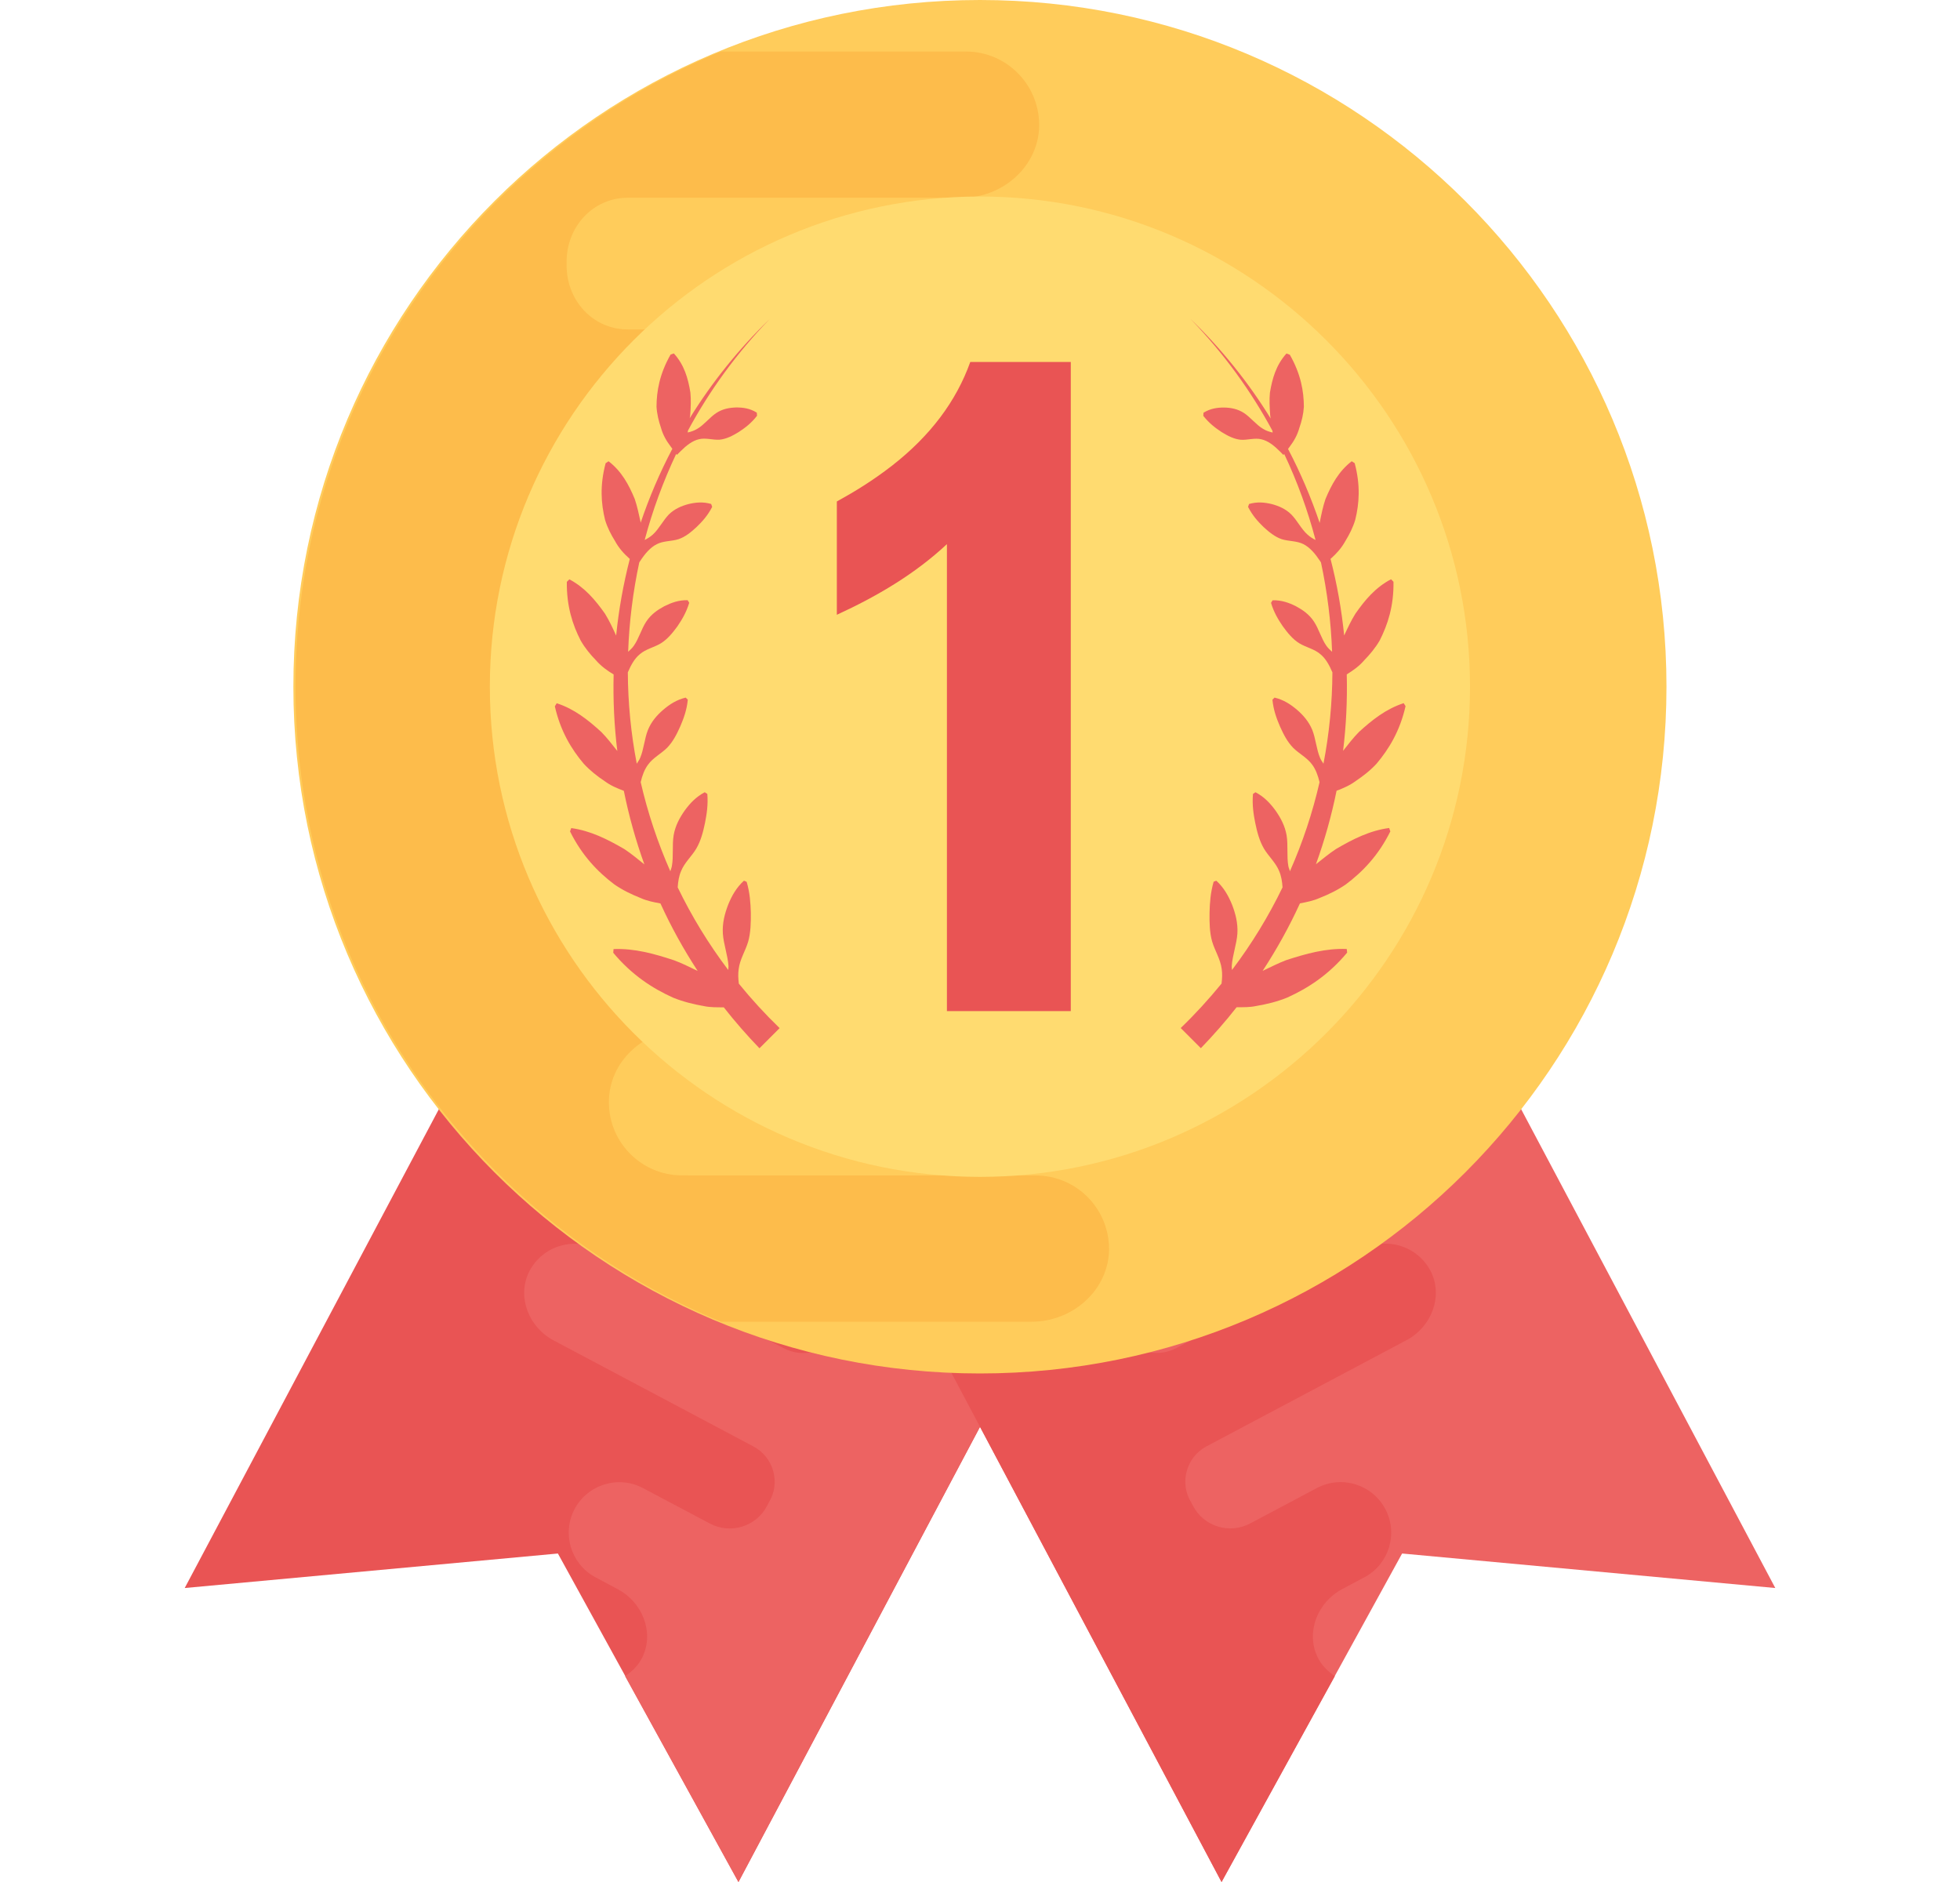 <svg width="25" height="24" viewBox="0 0 25 24" fill="none" xmlns="http://www.w3.org/2000/svg">
<g clip-path="url(#clip0_184:3062)">
<path d="M7.598 10.377L2.356 20.251L7.116 19.811L9.42 24L14.661 14.125L7.598 10.377Z" fill="#E95454"/>
<path d="M8.198 21.125C8.345 20.809 8.191 20.432 7.883 20.268L7.582 20.107C7.28 19.936 7.165 19.554 7.329 19.244C7.496 18.93 7.888 18.81 8.202 18.977L9.055 19.429C9.318 19.569 9.648 19.467 9.784 19.203L9.805 19.162C9.961 18.912 9.869 18.582 9.609 18.445L7.059 17.092C6.749 16.927 6.596 16.551 6.741 16.234C6.901 15.897 7.305 15.764 7.63 15.937L9.995 17.192C10.258 17.332 10.588 17.231 10.728 16.967L10.741 16.933L10.745 16.925C10.896 16.649 10.79 16.302 10.512 16.155L9.185 15.451C8.874 15.286 8.722 14.91 8.869 14.589C9.027 14.256 9.433 14.12 9.758 14.292L11.223 15.07C11.497 15.216 11.824 15.094 11.966 14.818C11.968 14.815 11.968 14.815 11.97 14.811C11.972 14.807 11.972 14.807 11.973 14.803C12.123 14.531 12.04 14.192 11.765 14.047L10.184 13.208C9.878 13.045 9.725 12.669 9.87 12.353C10.03 12.016 10.434 11.883 10.759 12.055L14.659 14.126L9.418 24L7.973 21.375C8.066 21.312 8.147 21.234 8.198 21.125Z" fill="#ED6362"/>
<path d="M17.402 10.377L22.644 20.251L17.884 19.811L15.581 24L10.339 14.125L17.402 10.377Z" fill="#ED6362"/>
<path d="M16.802 21.124C16.655 20.808 16.809 20.431 17.116 20.267L17.418 20.106C17.72 19.935 17.834 19.553 17.67 19.244C17.503 18.929 17.112 18.809 16.797 18.976L15.945 19.428C15.682 19.568 15.351 19.466 15.216 19.201L15.195 19.161C15.039 18.911 15.131 18.581 15.39 18.444L17.941 17.09C18.252 16.925 18.404 16.549 18.259 16.232C18.099 15.895 17.695 15.763 17.371 15.935L15.005 17.191C14.742 17.33 14.412 17.229 14.272 16.965L14.259 16.931L14.255 16.923C14.104 16.647 14.21 16.301 14.489 16.153L15.815 15.449C16.126 15.284 16.278 14.908 16.131 14.588C15.973 14.254 15.568 14.118 15.243 14.29L13.776 15.07C13.502 15.216 13.175 15.094 13.033 14.818C13.031 14.814 13.031 14.814 13.029 14.81C13.027 14.807 13.027 14.807 13.025 14.803C12.876 14.531 12.959 14.191 13.233 14.047L14.814 13.208C15.121 13.045 15.273 12.669 15.129 12.352C14.969 12.015 14.565 11.883 14.24 12.055L10.34 14.125L15.581 24L17.026 21.375C16.933 21.311 16.852 21.233 16.802 21.124Z" fill="#E95454"/>
<path d="M12.499 17.515C17.336 17.515 21.256 13.594 21.256 8.757C21.256 3.921 17.336 0 12.499 0C7.662 0 3.742 3.921 3.742 8.757C3.742 13.594 7.662 17.515 12.499 17.515Z" fill="#FFCC5B"/>
<path d="M13.689 7.752H8.139C7.708 7.752 7.353 7.398 7.353 6.966L7.359 6.912V6.9C7.353 6.445 7.725 6.073 8.181 6.073H12.027C12.537 6.073 12.987 5.695 13.017 5.185C13.041 4.652 12.616 4.201 12.081 4.201H8.007C7.558 4.201 7.221 3.824 7.227 3.374C7.227 3.368 7.227 3.368 7.227 3.362C7.227 3.356 7.227 3.356 7.227 3.35C7.221 2.9 7.557 2.522 8.007 2.522H12.271C12.774 2.522 13.224 2.145 13.254 1.64C13.278 1.101 12.853 0.657 12.319 0.657H9.196C6.013 1.969 3.769 5.1 3.769 8.757C3.769 12.414 6.013 15.544 9.197 16.855H13.161C13.665 16.855 14.115 16.477 14.145 15.973C14.169 15.433 13.743 14.99 13.209 14.99L8.7 14.989C8.168 14.989 7.739 14.544 7.768 14.005C7.794 13.501 8.247 13.122 8.752 13.122H10.5C11.003 13.108 11.409 12.696 11.409 12.19C11.409 11.674 10.99 11.254 10.473 11.254H7.823C7.392 11.254 7.038 10.901 7.044 10.468V10.402C7.014 9.977 7.356 9.617 7.781 9.617H13.635C14.144 9.617 14.594 9.239 14.624 8.735C14.648 8.196 14.222 7.752 13.689 7.752Z" fill="#FDBC4B"/>
<path d="M12.499 15.008C9.052 15.008 6.248 12.203 6.248 8.757C6.248 5.31 9.052 2.506 12.499 2.506C15.946 2.506 18.75 5.311 18.75 8.757C18.75 12.204 15.946 15.008 12.499 15.008Z" fill="#FFDB70"/>
<path d="M9.489 11.231C9.391 11.32 9.333 11.426 9.287 11.539C9.244 11.652 9.212 11.772 9.22 11.905C9.229 12.04 9.284 12.187 9.292 12.32C9.293 12.337 9.289 12.354 9.289 12.37C9.037 12.037 8.822 11.684 8.644 11.316C8.649 11.242 8.66 11.171 8.687 11.109C8.73 11.001 8.823 10.92 8.881 10.822C8.939 10.723 8.968 10.611 8.992 10.496C9.015 10.38 9.033 10.262 9.022 10.124C9.011 10.117 9 10.11 8.989 10.103C8.877 10.162 8.8 10.245 8.733 10.337C8.668 10.43 8.613 10.53 8.592 10.654C8.572 10.777 8.592 10.924 8.57 11.044C8.566 11.068 8.556 11.088 8.55 11.111C8.388 10.743 8.261 10.362 8.172 9.974C8.192 9.89 8.22 9.812 8.266 9.751C8.329 9.663 8.434 9.611 8.509 9.536C8.583 9.46 8.632 9.364 8.677 9.263C8.721 9.16 8.76 9.055 8.773 8.923C8.764 8.914 8.755 8.905 8.746 8.896C8.629 8.924 8.54 8.983 8.459 9.052C8.379 9.121 8.308 9.202 8.264 9.31C8.221 9.418 8.211 9.558 8.166 9.663C8.155 9.692 8.137 9.713 8.122 9.739C8.048 9.355 8.01 8.965 8.008 8.574C8.048 8.481 8.094 8.397 8.162 8.342C8.238 8.276 8.346 8.255 8.431 8.203C8.515 8.15 8.579 8.071 8.64 7.988C8.699 7.901 8.754 7.81 8.791 7.687C8.784 7.676 8.778 7.666 8.771 7.654C8.655 7.651 8.562 7.687 8.473 7.731C8.386 7.778 8.303 7.835 8.243 7.927C8.182 8.019 8.147 8.147 8.085 8.234C8.064 8.265 8.038 8.288 8.012 8.312C8.026 7.93 8.073 7.549 8.154 7.172C8.158 7.166 8.162 7.161 8.165 7.155C8.226 7.062 8.294 6.981 8.379 6.939C8.462 6.896 8.565 6.904 8.654 6.876C8.742 6.846 8.815 6.786 8.887 6.719C8.958 6.65 9.026 6.576 9.084 6.464C9.079 6.452 9.076 6.44 9.071 6.427C8.965 6.396 8.872 6.407 8.782 6.428C8.693 6.452 8.606 6.488 8.532 6.56C8.459 6.635 8.402 6.749 8.328 6.816C8.295 6.846 8.26 6.867 8.223 6.886C8.322 6.512 8.457 6.145 8.625 5.788C8.628 5.793 8.631 5.797 8.634 5.801C8.649 5.786 8.664 5.772 8.678 5.757C8.753 5.682 8.831 5.62 8.916 5.601C9.001 5.58 9.093 5.613 9.178 5.607C9.264 5.599 9.343 5.558 9.423 5.509C9.502 5.457 9.58 5.4 9.656 5.302C9.656 5.289 9.654 5.275 9.653 5.262C9.564 5.207 9.478 5.196 9.391 5.196C9.304 5.199 9.218 5.213 9.136 5.267C9.053 5.322 8.977 5.421 8.896 5.467C8.856 5.492 8.814 5.506 8.772 5.515C8.773 5.507 8.773 5.499 8.775 5.491C9.048 4.984 9.395 4.504 9.818 4.068C9.418 4.454 9.078 4.88 8.797 5.334C8.798 5.321 8.804 5.305 8.804 5.292C8.811 5.194 8.815 5.097 8.806 5.006C8.777 4.826 8.728 4.653 8.595 4.507C8.581 4.512 8.567 4.517 8.553 4.522C8.412 4.771 8.375 4.988 8.374 5.186C8.38 5.283 8.402 5.371 8.431 5.456C8.455 5.544 8.499 5.621 8.553 5.692C8.56 5.703 8.568 5.712 8.576 5.723C8.415 6.028 8.28 6.345 8.171 6.668C8.171 6.665 8.171 6.662 8.171 6.658C8.149 6.558 8.128 6.457 8.096 6.363C8.021 6.182 7.929 6.01 7.762 5.882C7.75 5.89 7.738 5.899 7.725 5.907C7.649 6.192 7.667 6.425 7.718 6.631C7.748 6.73 7.794 6.818 7.845 6.9C7.892 6.987 7.955 7.059 8.027 7.122C8.03 7.124 8.032 7.126 8.033 7.128C7.951 7.449 7.892 7.775 7.859 8.105C7.815 8.008 7.77 7.912 7.716 7.825C7.594 7.653 7.46 7.492 7.262 7.388C7.251 7.399 7.241 7.409 7.23 7.42C7.226 7.729 7.303 7.967 7.407 8.169C7.463 8.266 7.531 8.348 7.604 8.423C7.668 8.496 7.745 8.552 7.827 8.601C7.819 8.926 7.834 9.253 7.874 9.577C7.808 9.493 7.742 9.408 7.67 9.335C7.503 9.182 7.326 9.041 7.101 8.968C7.092 8.981 7.085 8.994 7.077 9.007C7.149 9.324 7.288 9.553 7.446 9.74C7.528 9.828 7.618 9.899 7.712 9.961C7.787 10.017 7.871 10.053 7.957 10.085C8.021 10.402 8.108 10.715 8.219 11.023C8.135 10.955 8.051 10.886 7.964 10.828C7.752 10.705 7.535 10.594 7.286 10.56C7.281 10.575 7.276 10.589 7.271 10.603C7.425 10.913 7.626 11.12 7.837 11.279C7.944 11.353 8.056 11.406 8.169 11.451C8.252 11.489 8.338 11.505 8.424 11.521C8.559 11.817 8.718 12.105 8.899 12.382C8.799 12.334 8.699 12.283 8.598 12.246C8.346 12.163 8.093 12.092 7.826 12.103C7.825 12.119 7.823 12.134 7.822 12.15C8.06 12.435 8.323 12.604 8.584 12.722C8.715 12.775 8.847 12.807 8.977 12.83C9.063 12.848 9.147 12.845 9.232 12.846C9.373 13.026 9.525 13.2 9.687 13.368C9.773 13.283 9.859 13.197 9.944 13.111C9.758 12.931 9.584 12.741 9.424 12.544C9.416 12.48 9.413 12.418 9.422 12.358C9.437 12.233 9.509 12.125 9.543 12.008C9.576 11.89 9.578 11.766 9.577 11.639C9.573 11.513 9.565 11.386 9.524 11.246C9.513 11.24 9.501 11.235 9.489 11.231Z" fill="#ED6362"/>
<path d="M15.514 11.231C15.612 11.32 15.67 11.427 15.716 11.539C15.759 11.652 15.791 11.772 15.783 11.905C15.774 12.04 15.719 12.187 15.711 12.32C15.71 12.338 15.714 12.354 15.714 12.37C15.966 12.037 16.181 11.684 16.359 11.316C16.354 11.242 16.343 11.171 16.316 11.109C16.273 11.001 16.18 10.92 16.122 10.822C16.064 10.723 16.035 10.611 16.011 10.496C15.988 10.38 15.97 10.262 15.982 10.124C15.992 10.117 16.003 10.11 16.014 10.103C16.126 10.162 16.203 10.245 16.27 10.337C16.335 10.43 16.39 10.531 16.411 10.654C16.431 10.777 16.411 10.924 16.433 11.045C16.437 11.068 16.448 11.088 16.453 11.111C16.616 10.743 16.742 10.363 16.831 9.975C16.811 9.891 16.783 9.813 16.737 9.751C16.674 9.663 16.569 9.611 16.494 9.536C16.42 9.46 16.371 9.364 16.326 9.263C16.282 9.161 16.243 9.055 16.23 8.923C16.239 8.914 16.248 8.905 16.257 8.896C16.374 8.924 16.463 8.983 16.544 9.052C16.624 9.121 16.695 9.203 16.739 9.31C16.782 9.419 16.792 9.558 16.837 9.663C16.848 9.692 16.866 9.714 16.881 9.739C16.955 9.355 16.993 8.965 16.995 8.574C16.955 8.481 16.909 8.397 16.841 8.342C16.765 8.276 16.657 8.255 16.572 8.203C16.488 8.151 16.424 8.071 16.363 7.988C16.304 7.901 16.249 7.811 16.212 7.688C16.219 7.676 16.225 7.666 16.232 7.655C16.348 7.652 16.442 7.687 16.53 7.731C16.617 7.778 16.7 7.835 16.76 7.927C16.821 8.019 16.856 8.148 16.918 8.235C16.939 8.265 16.965 8.288 16.991 8.312C16.977 7.93 16.93 7.549 16.849 7.172C16.845 7.166 16.841 7.161 16.838 7.155C16.777 7.063 16.709 6.981 16.625 6.939C16.541 6.896 16.438 6.904 16.349 6.876C16.261 6.846 16.188 6.786 16.116 6.72C16.045 6.651 15.977 6.576 15.919 6.464C15.924 6.452 15.928 6.44 15.932 6.427C16.038 6.396 16.131 6.407 16.221 6.428C16.31 6.452 16.397 6.488 16.471 6.561C16.544 6.635 16.601 6.75 16.676 6.816C16.708 6.846 16.743 6.867 16.78 6.886C16.682 6.513 16.549 6.146 16.38 5.789C16.377 5.794 16.373 5.797 16.37 5.802C16.356 5.787 16.341 5.773 16.327 5.758C16.252 5.683 16.174 5.621 16.089 5.602C16.004 5.581 15.912 5.614 15.826 5.608C15.741 5.6 15.661 5.559 15.582 5.51C15.503 5.458 15.425 5.4 15.348 5.303C15.349 5.289 15.35 5.276 15.351 5.263C15.441 5.208 15.527 5.197 15.614 5.197C15.7 5.199 15.786 5.214 15.869 5.268C15.951 5.323 16.028 5.421 16.109 5.468C16.149 5.493 16.191 5.507 16.233 5.516C16.231 5.509 16.231 5.5 16.23 5.493C15.957 4.986 15.609 4.506 15.187 4.069C15.587 4.456 15.927 4.882 16.207 5.336C16.207 5.322 16.201 5.307 16.201 5.293C16.194 5.196 16.189 5.099 16.198 5.007C16.228 4.828 16.276 4.655 16.409 4.508C16.423 4.514 16.438 4.519 16.452 4.524C16.593 4.772 16.63 4.989 16.631 5.187C16.625 5.284 16.603 5.373 16.573 5.458C16.549 5.545 16.506 5.623 16.452 5.694C16.445 5.704 16.437 5.714 16.429 5.725C16.589 6.03 16.724 6.347 16.833 6.67C16.834 6.667 16.833 6.663 16.834 6.66C16.854 6.558 16.875 6.457 16.907 6.363C16.983 6.182 17.074 6.011 17.241 5.882C17.253 5.89 17.266 5.898 17.279 5.906C17.355 6.191 17.337 6.425 17.286 6.63C17.256 6.729 17.211 6.817 17.16 6.9C17.113 6.986 17.049 7.058 16.977 7.122C16.975 7.123 16.973 7.126 16.971 7.127C17.054 7.448 17.112 7.775 17.145 8.104C17.19 8.007 17.235 7.911 17.289 7.825C17.41 7.652 17.544 7.491 17.743 7.387C17.753 7.398 17.764 7.408 17.774 7.419C17.779 7.728 17.701 7.965 17.598 8.168C17.541 8.265 17.473 8.346 17.4 8.421C17.337 8.495 17.259 8.55 17.178 8.6C17.186 8.925 17.171 9.251 17.131 9.575C17.197 9.491 17.262 9.407 17.334 9.334C17.502 9.181 17.679 9.04 17.904 8.967C17.912 8.98 17.92 8.992 17.928 9.005C17.856 9.323 17.716 9.551 17.559 9.738C17.477 9.827 17.386 9.897 17.292 9.96C17.217 10.016 17.133 10.052 17.048 10.084C16.984 10.401 16.896 10.714 16.785 11.021C16.87 10.954 16.953 10.885 17.041 10.827C17.253 10.703 17.469 10.592 17.719 10.559C17.724 10.573 17.728 10.588 17.734 10.602C17.58 10.912 17.379 11.118 17.168 11.277C17.061 11.351 16.949 11.405 16.835 11.45C16.753 11.487 16.667 11.504 16.581 11.52C16.446 11.815 16.287 12.103 16.105 12.381C16.206 12.333 16.306 12.282 16.406 12.244C16.658 12.162 16.912 12.091 17.178 12.102C17.18 12.118 17.181 12.133 17.183 12.148C16.945 12.434 16.682 12.602 16.42 12.721C16.289 12.774 16.158 12.806 16.027 12.828C15.942 12.847 15.858 12.844 15.773 12.845C15.632 13.025 15.479 13.199 15.317 13.367C15.232 13.281 15.146 13.195 15.06 13.11C15.247 12.93 15.42 12.74 15.581 12.543C15.589 12.479 15.592 12.416 15.583 12.357C15.567 12.232 15.496 12.124 15.461 12.007C15.428 11.889 15.426 11.764 15.428 11.638C15.431 11.511 15.44 11.384 15.48 11.244C15.49 11.24 15.502 11.235 15.514 11.231Z" fill="#ED6362"/>
<path d="M12.376 4.616C12.196 5.119 11.865 5.558 11.381 5.936C11.134 6.128 10.901 6.27 10.674 6.395V7.84C11.189 7.603 11.669 7.321 12.078 6.939V12.894H13.658V4.616H12.376Z" fill="#E95454"/>
</g>
<defs>
<clipPath id="clip0_184:3062">
<rect width="24" height="24" fill="white" transform="translate(0.5)"/>
</clipPath>
</defs>
</svg>
